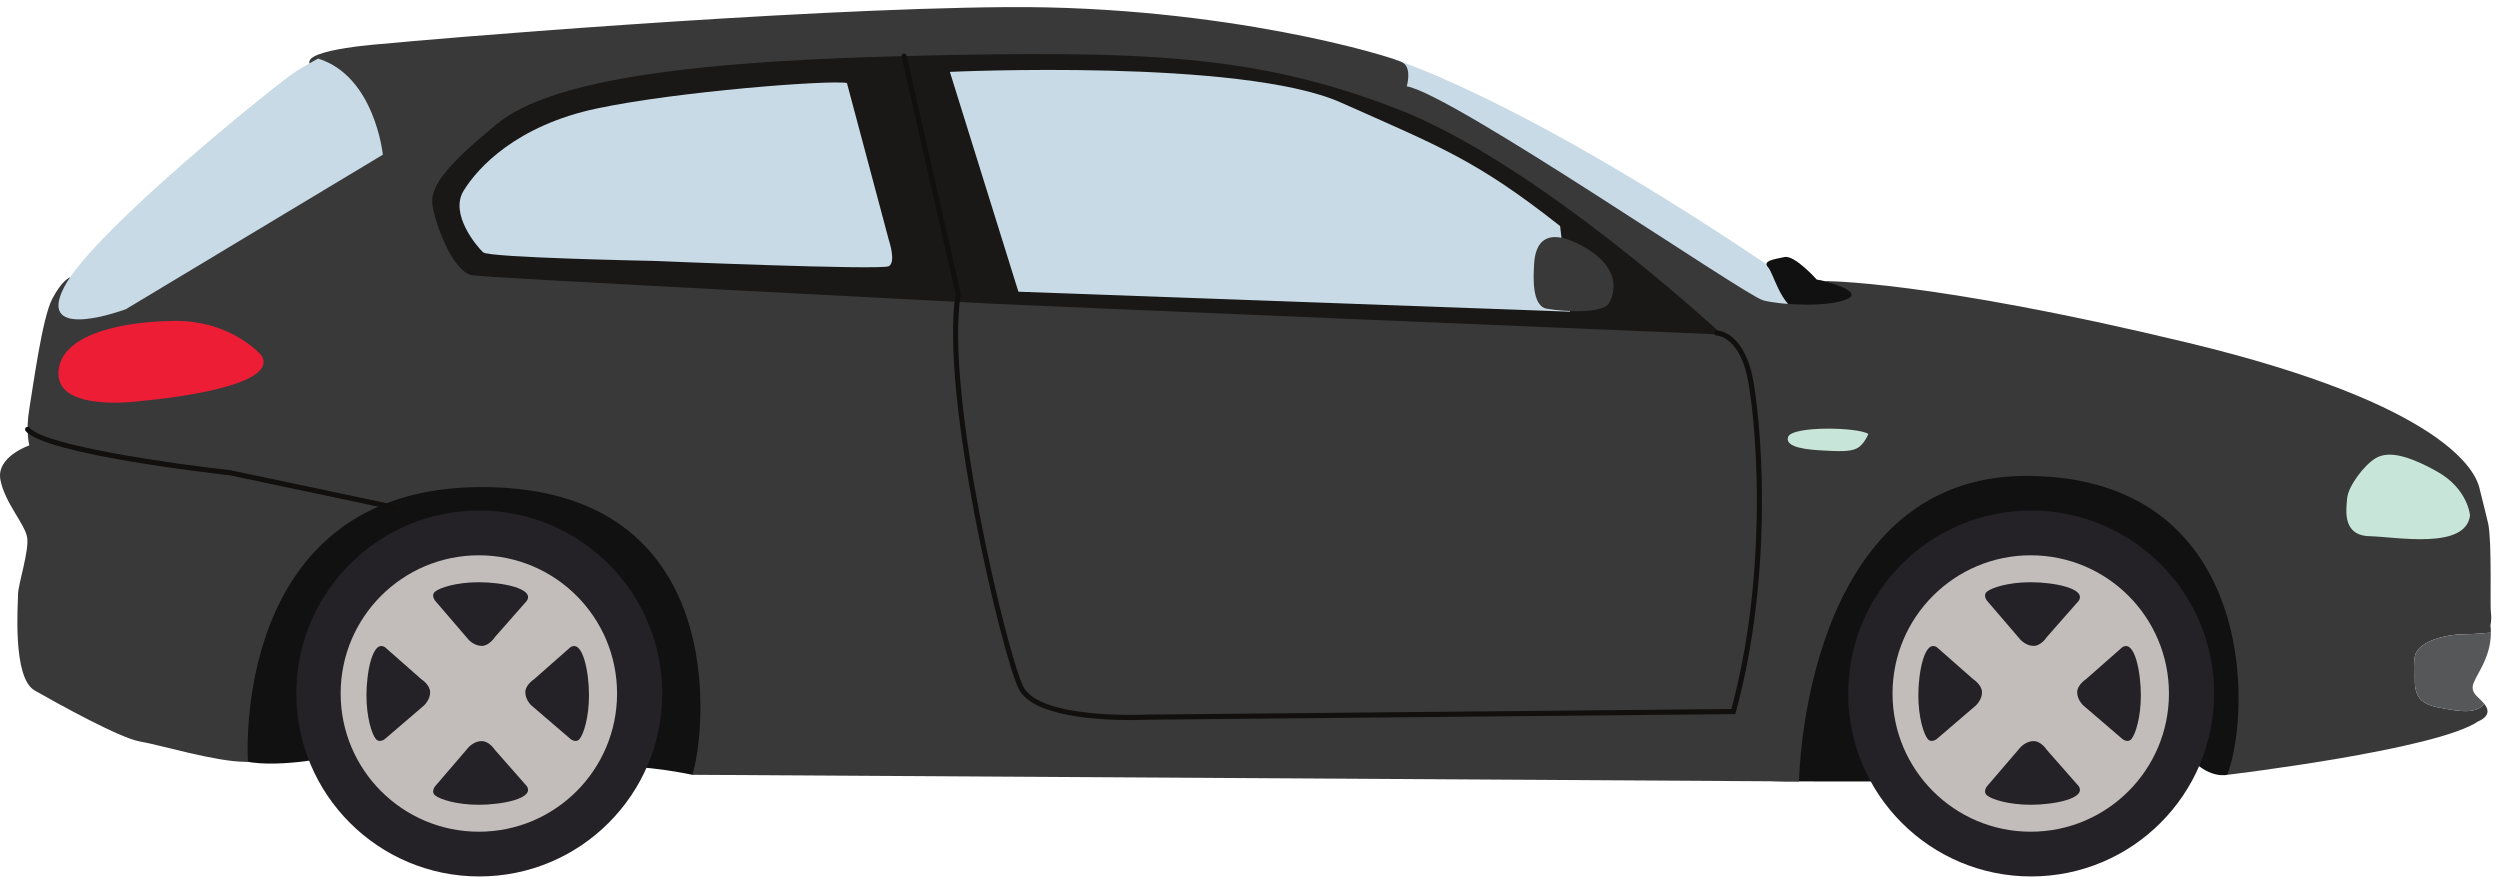 <svg width="177" height="63" viewBox="0 0 177 63" fill="none" xmlns="http://www.w3.org/2000/svg">
<path d="M98.045 3.98C98.045 3.98 107.252 6.52 126.651 19.789L127.637 25.017L109.033 23.197C109.033 23.197 95.241 8.534 95.241 8.307C95.241 8.08 98.045 3.98 98.045 3.98Z" fill="#C8DAE5"/>
<path d="M131.387 20.357L128.621 19.789C128.621 19.789 127.068 18.045 126.348 18.198C125.628 18.349 124.756 18.463 125.174 18.917C125.59 19.371 126.007 21.532 127.447 22.175C128.887 22.819 132.335 22.29 131.387 20.357Z" fill="#121111"/>
<path d="M161.122 50.798L157.696 54.856C157.696 54.856 156.549 55.153 155.254 53.858C153.959 52.563 133.162 55.327 133.162 55.327C133.162 55.327 128.847 55.336 126.258 55.322C123.669 55.306 59.036 52.459 59.036 52.459L49.017 54.856C49.017 54.856 45.426 54.083 43.688 54.376C41.951 54.668 22.447 53.771 22.447 53.771C22.447 53.771 16.838 54.773 15.975 53.065C15.112 51.355 8.644 29.178 25.945 28.833C43.245 28.487 121.926 41.776 121.926 41.776L142.568 29.608L160.518 35.181L161.122 50.798Z" fill="#121111"/>
<path d="M0.027 33.959C-0.276 32.33 2.074 31.533 2.074 31.533C2.074 31.533 1.808 30.511 2.074 28.958C2.338 27.403 2.982 22.516 3.702 21.152C4.422 19.789 4.963 19.634 4.963 19.634L5.104 20.47C6.52 19.751 12.249 18.955 13.348 18.767C14.447 18.576 15.941 17.439 19.35 13.839C22.76 10.24 24.2 6.263 24.2 6.263L21.927 4.519C21.434 3.459 27.421 3.079 27.421 3.079C29.504 2.852 55.875 0.617 71.296 0.503C86.716 0.39 98.69 4.028 99.334 4.443C99.977 4.861 99.598 6.11 99.598 6.11C102.857 6.678 123.545 20.925 124.832 21.265C126.121 21.606 129.417 21.759 130.743 21.191C132.07 20.622 129.152 19.902 129.152 19.902C129.152 19.902 136.464 19.827 154.878 24.26C173.293 28.692 175.263 33.465 175.528 34.49C175.793 35.512 176.171 37.103 176.171 37.103C176.437 38.466 176.285 42.9 176.356 43.392C176.426 43.886 176.322 44.264 176.322 44.264C176.344 44.443 176.353 44.62 176.354 44.79C175.783 44.845 174.997 44.906 174.414 44.906C173.39 44.906 170.832 45.346 170.954 46.784C171.076 48.221 170.49 49.659 172.562 50.073C174.367 50.435 175.285 50.519 175.894 49.839C175.953 49.917 176.008 50.001 176.053 50.095C176.356 50.74 175.478 51.061 175.478 51.061C172.523 53.093 157.696 54.856 157.696 54.856C159.492 50.03 159.539 33.806 143.587 33.694C127.637 33.579 127.371 55.327 127.371 55.327L49.017 54.856C49.965 51.962 51.896 34.446 34.051 34.484C16.206 34.522 17.555 53.936 17.555 53.936H17.343C15.297 53.936 11.242 52.718 9.878 52.49C8.514 52.264 4.043 49.794 2.452 48.884C0.861 47.976 1.278 42.747 1.278 42.066C1.278 41.384 2.074 38.997 1.922 38.051C1.77 37.103 0.331 35.589 0.027 33.959Z" fill="#39393A"/>
<path d="M172.562 50.073C170.49 49.66 171.076 48.221 170.953 46.784C170.832 45.346 173.39 44.907 174.414 44.907C174.996 44.907 175.783 44.845 176.354 44.79C176.358 46.692 175.14 47.956 175.07 48.583C175.006 49.164 175.545 49.387 175.894 49.839C175.284 50.519 174.367 50.435 172.562 50.073Z" fill="#565759"/>
<path d="M22.518 4.147C22.518 4.147 21.879 4.485 20.901 5.088C19.924 5.689 6.616 16.327 4.548 20.314C2.481 24.298 8.909 21.892 8.909 21.892L27.105 10.952C27.105 10.952 26.54 5.387 22.518 4.147Z" fill="#C8DAE5"/>
<path d="M121.926 23.686C121.926 23.686 108.889 11.558 98.934 7.717C88.98 3.877 81.248 3.528 63.562 3.98C45.877 4.434 38.297 6.201 35.113 8.829C31.93 11.457 30.414 13.095 30.616 14.499C30.818 15.904 32.082 19.29 33.446 19.491C34.81 19.695 69.727 21.463 70.434 21.512C71.142 21.563 121.926 23.686 121.926 23.686Z" fill="#191817"/>
<path d="M110.456 16.004L111.163 22.068L72.102 20.653L67.251 5.089C67.251 5.089 87.919 4.13 94.943 7.263C101.966 10.396 104.493 11.306 110.456 16.004Z" fill="#C8DAE5"/>
<path d="M59.962 5.876L62.932 17.004C62.932 17.004 63.458 18.547 62.932 18.846C62.405 19.148 46.203 18.47 46.203 18.47C46.203 18.47 34.624 18.245 34.21 17.869C33.796 17.493 31.804 15.167 32.819 13.511C33.834 11.854 36.578 8.883 42.255 7.681C47.931 6.477 58.684 5.65 59.962 5.876Z" fill="#C8DAE5"/>
<path d="M80.012 50.981C80.679 50.981 81.131 50.96 81.204 50.956L122.857 50.558L122.894 50.426C125.445 41.111 124.834 31.078 124.153 27.073C123.54 23.461 121.629 23.395 121.548 23.395C121.448 23.39 121.366 23.474 121.364 23.575C121.363 23.675 121.443 23.757 121.542 23.759C121.614 23.761 123.237 23.846 123.795 27.135C124.468 31.092 125.073 40.982 122.579 50.197L81.194 50.593C81.11 50.597 73.558 50.956 72.433 48.581C71.253 46.089 66.894 27.932 68.019 20.851L68.025 20.817L68.017 20.782L64.182 3.929C64.16 3.831 64.062 3.772 63.964 3.793C63.867 3.815 63.805 3.913 63.828 4.009L67.655 20.83C66.54 27.99 70.918 46.23 72.105 48.737C73.052 50.736 77.76 50.981 80.012 50.981Z" fill="#11100F"/>
<path d="M174.877 36.5C174.877 36.5 174.745 34.612 172.538 33.38C170.222 32.089 168.98 31.967 168.175 32.454C167.371 32.941 166.25 34.428 166.177 35.281C166.104 36.133 165.836 37.913 167.761 37.962C169.687 38.011 174.56 38.937 174.877 36.5Z" fill="#C7E6D9"/>
<path d="M18.504 25.153C18.504 25.153 16.413 22.688 12.366 22.721C8.319 22.756 4.072 23.794 4.139 26.513C4.205 29.234 10.053 28.384 10.053 28.384C10.053 28.384 20.017 27.55 18.504 25.153Z" fill="#ED1D35"/>
<path d="M28.019 36.13C28.103 36.13 28.179 36.072 28.196 35.984C28.217 35.886 28.154 35.79 28.056 35.77L16.323 33.291C12.728 32.897 3.201 31.593 2.095 30.284C2.029 30.208 1.915 30.196 1.839 30.262C1.762 30.327 1.753 30.442 1.817 30.518C3.243 32.207 15.735 33.592 16.266 33.651L27.981 36.126L28.019 36.13Z" fill="#11100F"/>
<path d="M113.971 21.349C113.971 21.349 115.32 19.186 111.976 17.386C108.632 15.589 108.632 18.341 108.604 18.931C108.576 19.521 108.435 21.658 109.503 21.855C110.571 22.052 113.708 22.279 113.971 21.349Z" fill="#39393A"/>
<path d="M132.28 30.725C132.28 30.725 131.974 31.49 131.465 31.744C130.956 32 130.141 31.949 129.122 31.898C128.104 31.846 126.321 31.718 126.601 30.93C126.882 30.14 131.593 30.242 132.28 30.725Z" fill="#C7E6D9"/>
<path d="M20.98 49.099C20.98 56.253 26.78 62.052 33.934 62.052C41.088 62.052 46.887 56.253 46.887 49.099C46.887 41.945 41.088 36.146 33.934 36.146C26.78 36.146 20.98 41.945 20.98 49.099Z" fill="#242227"/>
<path d="M43.688 49.1C43.688 54.503 39.307 58.885 33.903 58.885C28.498 58.885 24.118 54.503 24.118 49.1C24.118 43.696 28.498 39.315 33.903 39.315C39.307 39.315 43.688 43.696 43.688 49.1Z" fill="#C2BDBA"/>
<path d="M37.298 42.539L35.034 45.112C35.034 45.112 34.642 45.73 34.108 45.73C33.572 45.73 33.181 45.297 33.181 45.297L30.813 42.539C30.813 42.539 30.484 42.148 30.813 41.88C31.143 41.612 32.298 41.222 33.903 41.222C35.507 41.222 37.875 41.654 37.298 42.539Z" fill="#242227"/>
<path d="M37.299 55.66L35.035 53.086C35.035 53.086 34.643 52.469 34.108 52.469C33.573 52.469 33.181 52.901 33.181 52.901L30.814 55.66C30.814 55.66 30.484 56.05 30.814 56.319C31.143 56.586 32.299 56.978 33.903 56.978C35.508 56.978 37.875 56.544 37.299 55.66Z" fill="#242227"/>
<path d="M27.263 45.827L29.835 48.092C29.835 48.092 30.453 48.484 30.453 49.018C30.453 49.554 30.021 49.945 30.021 49.945L27.263 52.312C27.263 52.312 26.871 52.643 26.604 52.312C26.335 51.983 25.945 50.827 25.945 49.223C25.945 47.618 26.377 45.252 27.263 45.827Z" fill="#242227"/>
<path d="M40.382 45.827L37.809 48.092C37.809 48.092 37.192 48.483 37.192 49.018C37.192 49.554 37.624 49.945 37.624 49.945L40.382 52.312C40.382 52.312 40.774 52.643 41.042 52.312C41.309 51.983 41.701 50.827 41.701 49.223C41.701 47.618 41.268 45.252 40.382 45.827Z" fill="#242227"/>
<path d="M130.854 49.099C130.854 56.253 136.652 62.052 143.807 62.052C150.961 62.052 156.76 56.253 156.76 49.099C156.76 41.945 150.961 36.146 143.807 36.146C136.652 36.146 130.854 41.945 130.854 49.099Z" fill="#242227"/>
<path d="M153.562 49.1C153.562 54.503 149.18 58.885 143.775 58.885C138.371 58.885 133.991 54.503 133.991 49.1C133.991 43.696 138.371 39.315 143.775 39.315C149.18 39.315 153.562 43.696 153.562 49.1Z" fill="#C2BDBA"/>
<path d="M147.171 42.539L144.907 45.112C144.907 45.112 144.516 45.73 143.981 45.73C143.445 45.73 143.054 45.297 143.054 45.297L140.687 42.539C140.687 42.539 140.358 42.148 140.687 41.88C141.016 41.612 142.171 41.222 143.775 41.222C145.381 41.222 147.748 41.654 147.171 42.539Z" fill="#242227"/>
<path d="M147.171 55.66L144.907 53.086C144.907 53.086 144.516 52.469 143.981 52.469C143.446 52.469 143.054 52.901 143.054 52.901L140.687 55.66C140.687 55.66 140.358 56.05 140.687 56.319C141.017 56.586 142.171 56.978 143.776 56.978C145.381 56.978 147.748 56.544 147.171 55.66Z" fill="#242227"/>
<path d="M137.135 45.827L139.708 48.092C139.708 48.092 140.326 48.484 140.326 49.018C140.326 49.554 139.894 49.945 139.894 49.945L137.135 52.312C137.135 52.312 136.744 52.643 136.477 52.312C136.209 51.983 135.818 50.827 135.818 49.223C135.818 47.618 136.25 45.252 137.135 45.827Z" fill="#242227"/>
<path d="M150.256 45.827L147.682 48.092C147.682 48.092 147.065 48.483 147.065 49.018C147.065 49.554 147.497 49.945 147.497 49.945L150.256 52.312C150.256 52.312 150.647 52.643 150.914 52.312C151.182 51.983 151.573 50.827 151.573 49.223C151.573 47.618 151.141 45.252 150.256 45.827Z" fill="#242227"/>
</svg>
